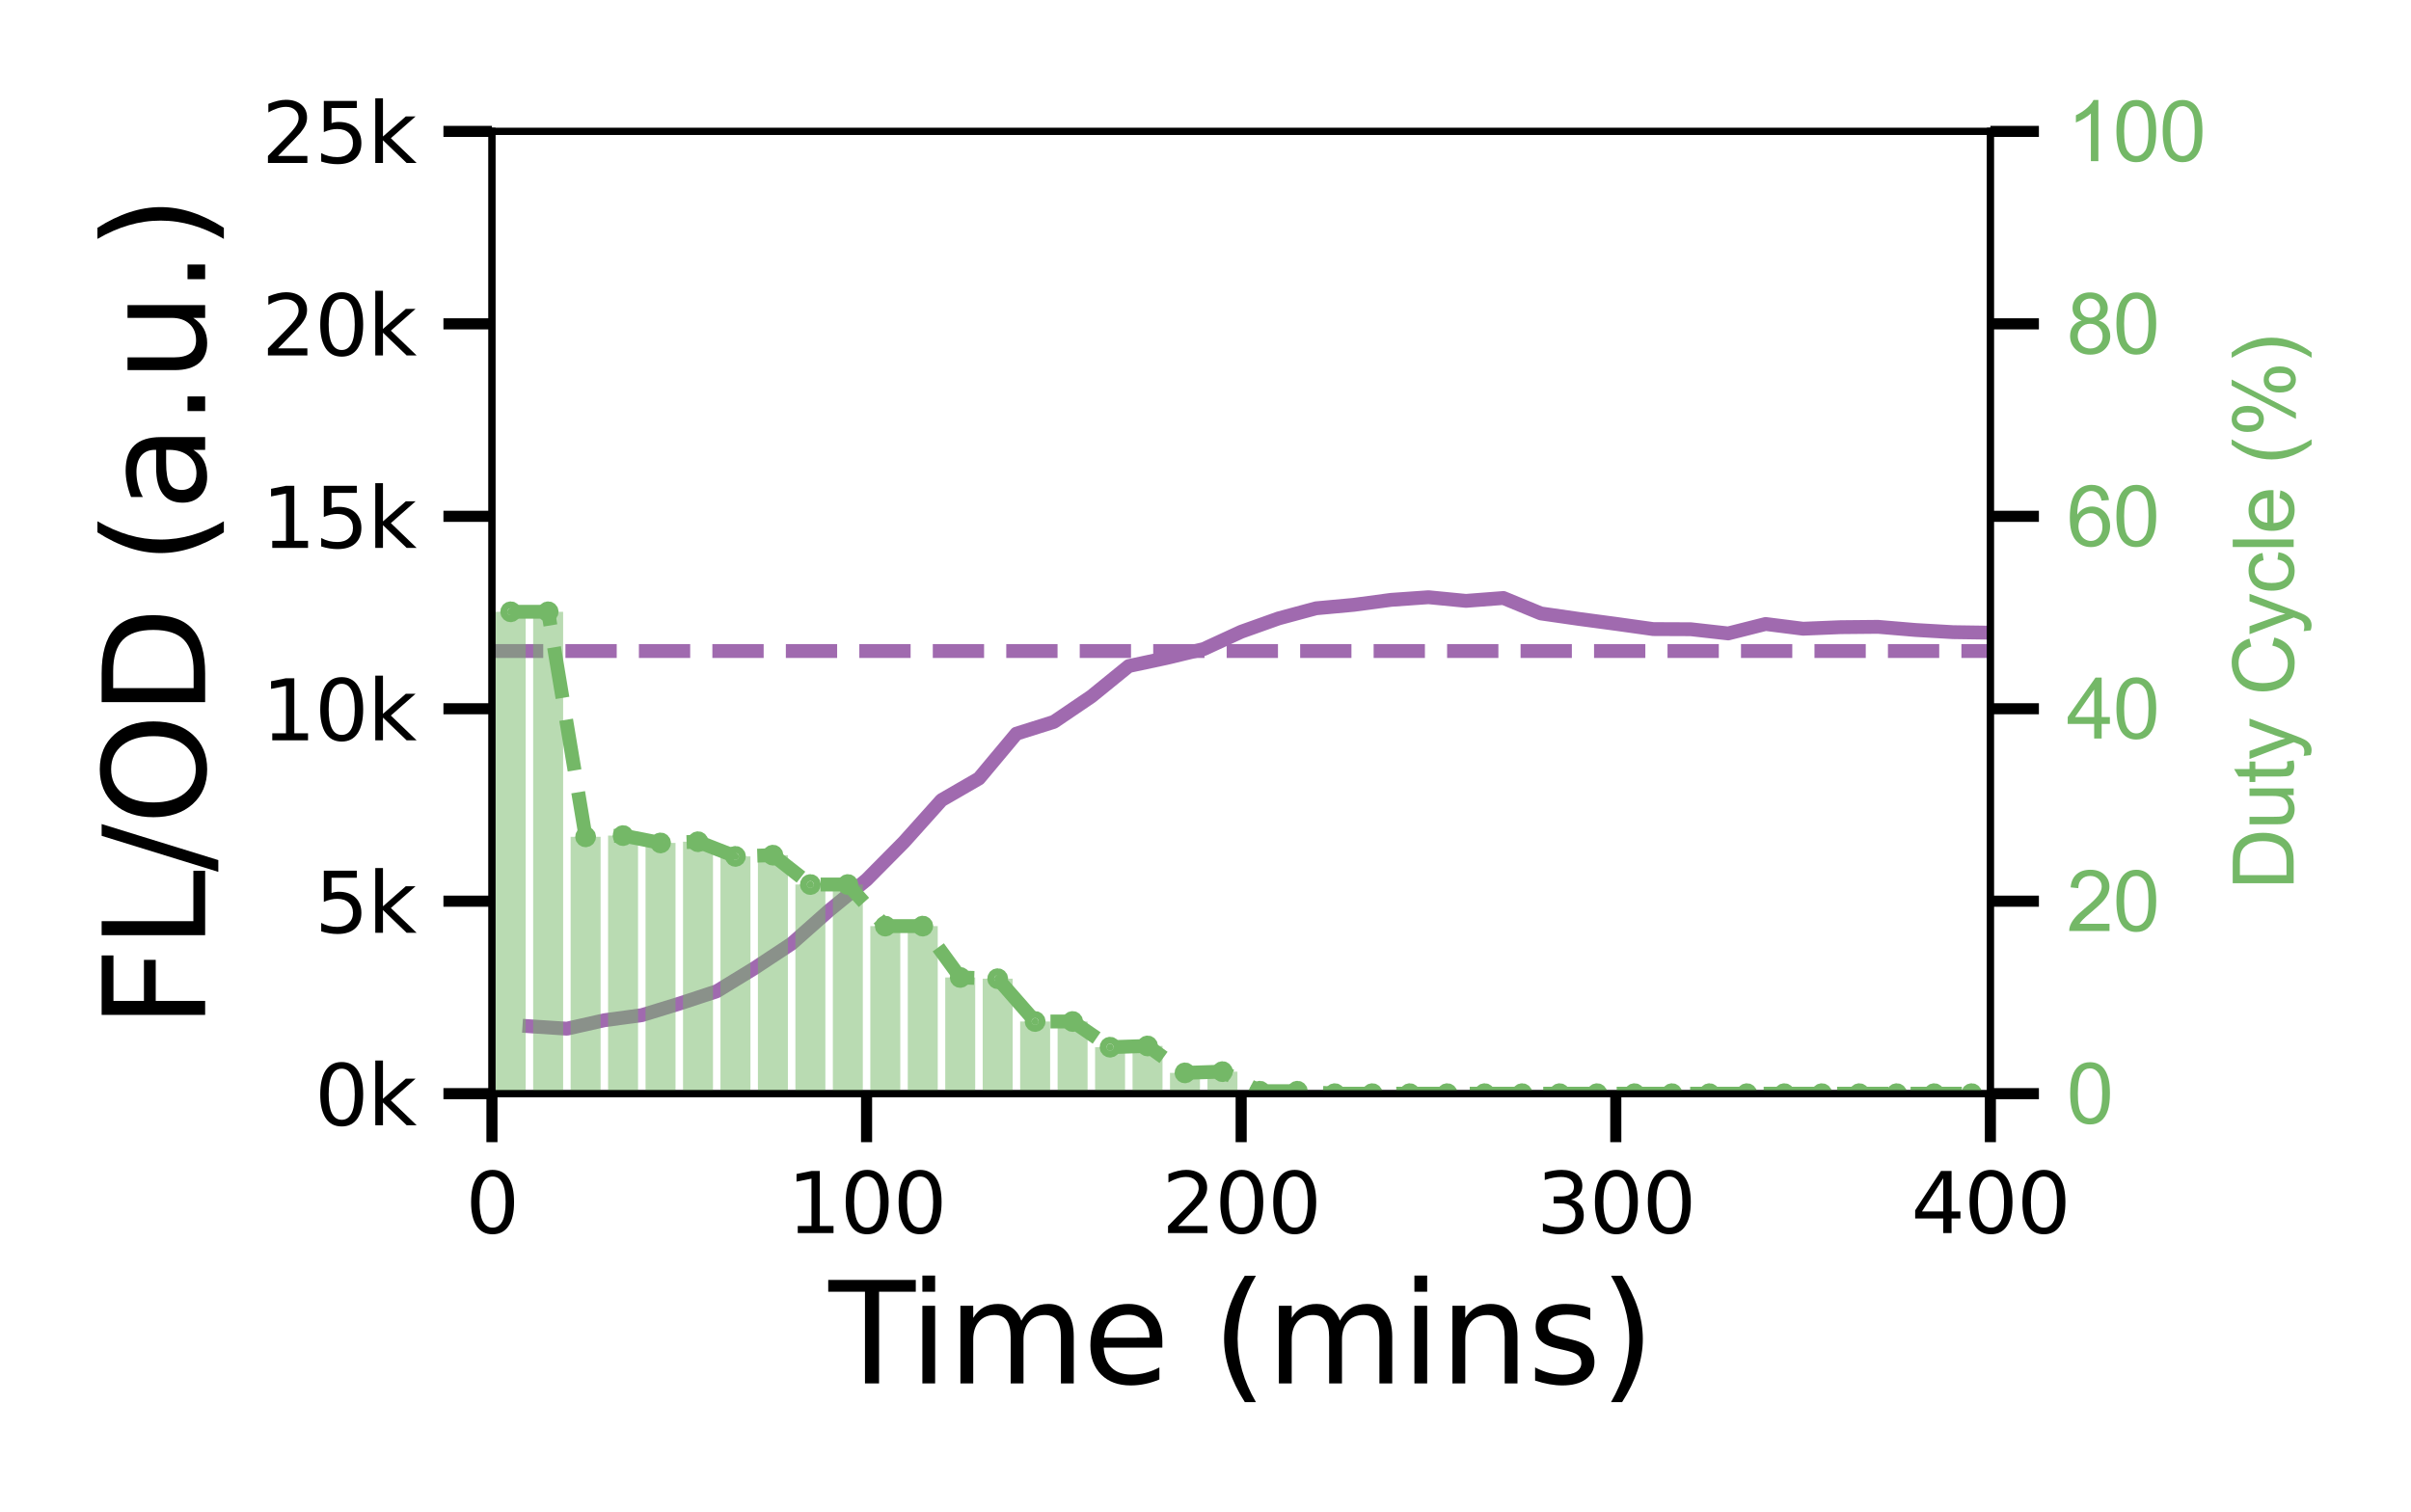 <?xml version="1.0" encoding="utf-8" standalone="no"?>
<!DOCTYPE svg PUBLIC "-//W3C//DTD SVG 1.1//EN"
  "http://www.w3.org/Graphics/SVG/1.1/DTD/svg11.dtd">
<svg xmlns:xlink="http://www.w3.org/1999/xlink" width="173.918pt" height="109.085pt" viewBox="0 0 173.918 109.085" xmlns="http://www.w3.org/2000/svg" version="1.1">
 <defs>
  <style type="text/css">*{stroke-linejoin: round; stroke-linecap: butt}</style>
 </defs>
 <g id="figure_1">
  <g id="patch_1">
   <path d="M 0 109.085 
L 173.918 109.085 
L 173.918 0 
L 0 0 
L 0 109.085 
z
" style="fill: none"/>
  </g>
  <g id="axes_1">
   <g id="patch_2">
    <path d="M 35.487 78.9 
L 143.577 78.9 
L 143.577 9.48 
L 35.487 9.48 
L 35.487 78.9 
z
" style="fill: none"/>
   </g>
   <g id="matplotlib.axis_1">
    <g id="xtick_1">
     <g id="line2d_1">
      <defs>
       <path id="m9a9ec756c6" d="M 0 0 
L 0 3.5 
" style="stroke: #000000; stroke-width: 0.8"/>
      </defs>
      <g>
       <use xlink:href="#m9a9ec756c6" x="35.487" y="78.9" style="stroke: #000000; stroke-width: 0.8"/>
      </g>
     </g>
     <g id="text_1">
      <!-- 0 -->
      <g transform="translate(33.579 88.959) scale(0.06 -0.06)">
       <defs>
        <path id="DejaVuSans-30" d="M 2034 4250 
Q 1547 4250 1301 3770 
Q 1056 3291 1056 2328 
Q 1056 1369 1301 889 
Q 1547 409 2034 409 
Q 2525 409 2770 889 
Q 3016 1369 3016 2328 
Q 3016 3291 2770 3770 
Q 2525 4250 2034 4250 
z
M 2034 4750 
Q 2819 4750 3233 4129 
Q 3647 3509 3647 2328 
Q 3647 1150 3233 529 
Q 2819 -91 2034 -91 
Q 1250 -91 836 529 
Q 422 1150 422 2328 
Q 422 3509 836 4129 
Q 1250 4750 2034 4750 
z
" transform="scale(0.016)"/>
       </defs>
       <use xlink:href="#DejaVuSans-30"/>
      </g>
     </g>
    </g>
    <g id="xtick_2">
     <g id="line2d_2">
      <g>
       <use xlink:href="#m9a9ec756c6" x="62.51" y="78.9" style="stroke: #000000; stroke-width: 0.8"/>
      </g>
     </g>
     <g id="text_2">
      <!-- 100 -->
      <g transform="translate(56.784 88.959) scale(0.06 -0.06)">
       <defs>
        <path id="DejaVuSans-31" d="M 794 531 
L 1825 531 
L 1825 4091 
L 703 3866 
L 703 4441 
L 1819 4666 
L 2450 4666 
L 2450 531 
L 3481 531 
L 3481 0 
L 794 0 
L 794 531 
z
" transform="scale(0.016)"/>
       </defs>
       <use xlink:href="#DejaVuSans-31"/>
       <use xlink:href="#DejaVuSans-30" transform="translate(63.623 0)"/>
       <use xlink:href="#DejaVuSans-30" transform="translate(127.246 0)"/>
      </g>
     </g>
    </g>
    <g id="xtick_3">
     <g id="line2d_3">
      <g>
       <use xlink:href="#m9a9ec756c6" x="89.532" y="78.9" style="stroke: #000000; stroke-width: 0.8"/>
      </g>
     </g>
     <g id="text_3">
      <!-- 200 -->
      <g transform="translate(83.806 88.959) scale(0.06 -0.06)">
       <defs>
        <path id="DejaVuSans-32" d="M 1228 531 
L 3431 531 
L 3431 0 
L 469 0 
L 469 531 
Q 828 903 1448 1529 
Q 2069 2156 2228 2338 
Q 2531 2678 2651 2914 
Q 2772 3150 2772 3378 
Q 2772 3750 2511 3984 
Q 2250 4219 1831 4219 
Q 1534 4219 1204 4116 
Q 875 4013 500 3803 
L 500 4441 
Q 881 4594 1212 4672 
Q 1544 4750 1819 4750 
Q 2544 4750 2975 4387 
Q 3406 4025 3406 3419 
Q 3406 3131 3298 2873 
Q 3191 2616 2906 2266 
Q 2828 2175 2409 1742 
Q 1991 1309 1228 531 
z
" transform="scale(0.016)"/>
       </defs>
       <use xlink:href="#DejaVuSans-32"/>
       <use xlink:href="#DejaVuSans-30" transform="translate(63.623 0)"/>
       <use xlink:href="#DejaVuSans-30" transform="translate(127.246 0)"/>
      </g>
     </g>
    </g>
    <g id="xtick_4">
     <g id="line2d_4">
      <g>
       <use xlink:href="#m9a9ec756c6" x="116.555" y="78.9" style="stroke: #000000; stroke-width: 0.8"/>
      </g>
     </g>
     <g id="text_4">
      <!-- 300 -->
      <g transform="translate(110.829 88.959) scale(0.06 -0.06)">
       <defs>
        <path id="DejaVuSans-33" d="M 2597 2516 
Q 3050 2419 3304 2112 
Q 3559 1806 3559 1356 
Q 3559 666 3084 287 
Q 2609 -91 1734 -91 
Q 1441 -91 1130 -33 
Q 819 25 488 141 
L 488 750 
Q 750 597 1062 519 
Q 1375 441 1716 441 
Q 2309 441 2620 675 
Q 2931 909 2931 1356 
Q 2931 1769 2642 2001 
Q 2353 2234 1838 2234 
L 1294 2234 
L 1294 2753 
L 1863 2753 
Q 2328 2753 2575 2939 
Q 2822 3125 2822 3475 
Q 2822 3834 2567 4026 
Q 2313 4219 1838 4219 
Q 1578 4219 1281 4162 
Q 984 4106 628 3988 
L 628 4550 
Q 988 4650 1302 4700 
Q 1616 4750 1894 4750 
Q 2613 4750 3031 4423 
Q 3450 4097 3450 3541 
Q 3450 3153 3228 2886 
Q 3006 2619 2597 2516 
z
" transform="scale(0.016)"/>
       </defs>
       <use xlink:href="#DejaVuSans-33"/>
       <use xlink:href="#DejaVuSans-30" transform="translate(63.623 0)"/>
       <use xlink:href="#DejaVuSans-30" transform="translate(127.246 0)"/>
      </g>
     </g>
    </g>
    <g id="xtick_5">
     <g id="line2d_5">
      <g>
       <use xlink:href="#m9a9ec756c6" x="143.577" y="78.9" style="stroke: #000000; stroke-width: 0.8"/>
      </g>
     </g>
     <g id="text_5">
      <!-- 400 -->
      <g transform="translate(137.851 88.959) scale(0.06 -0.06)">
       <defs>
        <path id="DejaVuSans-34" d="M 2419 4116 
L 825 1625 
L 2419 1625 
L 2419 4116 
z
M 2253 4666 
L 3047 4666 
L 3047 1625 
L 3713 1625 
L 3713 1100 
L 3047 1100 
L 3047 0 
L 2419 0 
L 2419 1100 
L 313 1100 
L 313 1709 
L 2253 4666 
z
" transform="scale(0.016)"/>
       </defs>
       <use xlink:href="#DejaVuSans-34"/>
       <use xlink:href="#DejaVuSans-30" transform="translate(63.623 0)"/>
       <use xlink:href="#DejaVuSans-30" transform="translate(127.246 0)"/>
      </g>
     </g>
    </g>
    <g id="text_6">
     <!-- Time (mins) -->
     <g transform="translate(59.775 99.805) scale(0.1 -0.1)">
      <defs>
       <path id="DejaVuSans-54" d="M -19 4666 
L 3928 4666 
L 3928 4134 
L 2272 4134 
L 2272 0 
L 1638 0 
L 1638 4134 
L -19 4134 
L -19 4666 
z
" transform="scale(0.016)"/>
       <path id="DejaVuSans-69" d="M 603 3500 
L 1178 3500 
L 1178 0 
L 603 0 
L 603 3500 
z
M 603 4863 
L 1178 4863 
L 1178 4134 
L 603 4134 
L 603 4863 
z
" transform="scale(0.016)"/>
       <path id="DejaVuSans-6d" d="M 3328 2828 
Q 3544 3216 3844 3400 
Q 4144 3584 4550 3584 
Q 5097 3584 5394 3201 
Q 5691 2819 5691 2113 
L 5691 0 
L 5113 0 
L 5113 2094 
Q 5113 2597 4934 2840 
Q 4756 3084 4391 3084 
Q 3944 3084 3684 2787 
Q 3425 2491 3425 1978 
L 3425 0 
L 2847 0 
L 2847 2094 
Q 2847 2600 2669 2842 
Q 2491 3084 2119 3084 
Q 1678 3084 1418 2786 
Q 1159 2488 1159 1978 
L 1159 0 
L 581 0 
L 581 3500 
L 1159 3500 
L 1159 2956 
Q 1356 3278 1631 3431 
Q 1906 3584 2284 3584 
Q 2666 3584 2933 3390 
Q 3200 3197 3328 2828 
z
" transform="scale(0.016)"/>
       <path id="DejaVuSans-65" d="M 3597 1894 
L 3597 1613 
L 953 1613 
Q 991 1019 1311 708 
Q 1631 397 2203 397 
Q 2534 397 2845 478 
Q 3156 559 3463 722 
L 3463 178 
Q 3153 47 2828 -22 
Q 2503 -91 2169 -91 
Q 1331 -91 842 396 
Q 353 884 353 1716 
Q 353 2575 817 3079 
Q 1281 3584 2069 3584 
Q 2775 3584 3186 3129 
Q 3597 2675 3597 1894 
z
M 3022 2063 
Q 3016 2534 2758 2815 
Q 2500 3097 2075 3097 
Q 1594 3097 1305 2825 
Q 1016 2553 972 2059 
L 3022 2063 
z
" transform="scale(0.016)"/>
       <path id="DejaVuSans-20" transform="scale(0.016)"/>
       <path id="DejaVuSans-28" d="M 1984 4856 
Q 1566 4138 1362 3434 
Q 1159 2731 1159 2009 
Q 1159 1288 1364 580 
Q 1569 -128 1984 -844 
L 1484 -844 
Q 1016 -109 783 600 
Q 550 1309 550 2009 
Q 550 2706 781 3412 
Q 1013 4119 1484 4856 
L 1984 4856 
z
" transform="scale(0.016)"/>
       <path id="DejaVuSans-6e" d="M 3513 2113 
L 3513 0 
L 2938 0 
L 2938 2094 
Q 2938 2591 2744 2837 
Q 2550 3084 2163 3084 
Q 1697 3084 1428 2787 
Q 1159 2491 1159 1978 
L 1159 0 
L 581 0 
L 581 3500 
L 1159 3500 
L 1159 2956 
Q 1366 3272 1645 3428 
Q 1925 3584 2291 3584 
Q 2894 3584 3203 3211 
Q 3513 2838 3513 2113 
z
" transform="scale(0.016)"/>
       <path id="DejaVuSans-73" d="M 2834 3397 
L 2834 2853 
Q 2591 2978 2328 3040 
Q 2066 3103 1784 3103 
Q 1356 3103 1142 2972 
Q 928 2841 928 2578 
Q 928 2378 1081 2264 
Q 1234 2150 1697 2047 
L 1894 2003 
Q 2506 1872 2764 1633 
Q 3022 1394 3022 966 
Q 3022 478 2636 193 
Q 2250 -91 1575 -91 
Q 1294 -91 989 -36 
Q 684 19 347 128 
L 347 722 
Q 666 556 975 473 
Q 1284 391 1588 391 
Q 1994 391 2212 530 
Q 2431 669 2431 922 
Q 2431 1156 2273 1281 
Q 2116 1406 1581 1522 
L 1381 1569 
Q 847 1681 609 1914 
Q 372 2147 372 2553 
Q 372 3047 722 3315 
Q 1072 3584 1716 3584 
Q 2034 3584 2315 3537 
Q 2597 3491 2834 3397 
z
" transform="scale(0.016)"/>
       <path id="DejaVuSans-29" d="M 513 4856 
L 1013 4856 
Q 1481 4119 1714 3412 
Q 1947 2706 1947 2009 
Q 1947 1309 1714 600 
Q 1481 -109 1013 -844 
L 513 -844 
Q 928 -128 1133 580 
Q 1338 1288 1338 2009 
Q 1338 2731 1133 3434 
Q 928 4138 513 4856 
z
" transform="scale(0.016)"/>
      </defs>
      <use xlink:href="#DejaVuSans-54"/>
      <use xlink:href="#DejaVuSans-69" transform="translate(57.959 0)"/>
      <use xlink:href="#DejaVuSans-6d" transform="translate(85.742 0)"/>
      <use xlink:href="#DejaVuSans-65" transform="translate(183.154 0)"/>
      <use xlink:href="#DejaVuSans-20" transform="translate(244.678 0)"/>
      <use xlink:href="#DejaVuSans-28" transform="translate(276.465 0)"/>
      <use xlink:href="#DejaVuSans-6d" transform="translate(315.479 0)"/>
      <use xlink:href="#DejaVuSans-69" transform="translate(412.891 0)"/>
      <use xlink:href="#DejaVuSans-6e" transform="translate(440.674 0)"/>
      <use xlink:href="#DejaVuSans-73" transform="translate(504.053 0)"/>
      <use xlink:href="#DejaVuSans-29" transform="translate(556.152 0)"/>
     </g>
    </g>
   </g>
   <g id="matplotlib.axis_2">
    <g id="ytick_1">
     <g id="line2d_6">
      <defs>
       <path id="me68b92ee11" d="M 0 0 
L -3.5 0 
" style="stroke: #000000; stroke-width: 0.8"/>
      </defs>
      <g>
       <use xlink:href="#me68b92ee11" x="35.487" y="78.9" style="stroke: #000000; stroke-width: 0.8"/>
      </g>
     </g>
     <g id="text_7">
      <!-- 0k -->
      <g transform="translate(22.696 81.179) scale(0.06 -0.06)">
       <defs>
        <path id="DejaVuSans-6b" d="M 581 4863 
L 1159 4863 
L 1159 1991 
L 2875 3500 
L 3609 3500 
L 1753 1863 
L 3688 0 
L 2938 0 
L 1159 1709 
L 1159 0 
L 581 0 
L 581 4863 
z
" transform="scale(0.016)"/>
       </defs>
       <use xlink:href="#DejaVuSans-30"/>
       <use xlink:href="#DejaVuSans-6b" transform="translate(63.623 0)"/>
      </g>
     </g>
    </g>
    <g id="ytick_2">
     <g id="line2d_7">
      <g>
       <use xlink:href="#me68b92ee11" x="35.487" y="65.016" style="stroke: #000000; stroke-width: 0.8"/>
      </g>
     </g>
     <g id="text_8">
      <!-- 5k -->
      <g transform="translate(22.696 67.295) scale(0.06 -0.06)">
       <defs>
        <path id="DejaVuSans-35" d="M 691 4666 
L 3169 4666 
L 3169 4134 
L 1269 4134 
L 1269 2991 
Q 1406 3038 1543 3061 
Q 1681 3084 1819 3084 
Q 2600 3084 3056 2656 
Q 3513 2228 3513 1497 
Q 3513 744 3044 326 
Q 2575 -91 1722 -91 
Q 1428 -91 1123 -41 
Q 819 9 494 109 
L 494 744 
Q 775 591 1075 516 
Q 1375 441 1709 441 
Q 2250 441 2565 725 
Q 2881 1009 2881 1497 
Q 2881 1984 2565 2268 
Q 2250 2553 1709 2553 
Q 1456 2553 1204 2497 
Q 953 2441 691 2322 
L 691 4666 
z
" transform="scale(0.016)"/>
       </defs>
       <use xlink:href="#DejaVuSans-35"/>
       <use xlink:href="#DejaVuSans-6b" transform="translate(63.623 0)"/>
      </g>
     </g>
    </g>
    <g id="ytick_3">
     <g id="line2d_8">
      <g>
       <use xlink:href="#me68b92ee11" x="35.487" y="51.132" style="stroke: #000000; stroke-width: 0.8"/>
      </g>
     </g>
     <g id="text_9">
      <!-- 10k -->
      <g transform="translate(18.878 53.411) scale(0.06 -0.06)">
       <use xlink:href="#DejaVuSans-31"/>
       <use xlink:href="#DejaVuSans-30" transform="translate(63.623 0)"/>
       <use xlink:href="#DejaVuSans-6b" transform="translate(127.246 0)"/>
      </g>
     </g>
    </g>
    <g id="ytick_4">
     <g id="line2d_9">
      <g>
       <use xlink:href="#me68b92ee11" x="35.487" y="37.248" style="stroke: #000000; stroke-width: 0.8"/>
      </g>
     </g>
     <g id="text_10">
      <!-- 15k -->
      <g transform="translate(18.878 39.527) scale(0.06 -0.06)">
       <use xlink:href="#DejaVuSans-31"/>
       <use xlink:href="#DejaVuSans-35" transform="translate(63.623 0)"/>
       <use xlink:href="#DejaVuSans-6b" transform="translate(127.246 0)"/>
      </g>
     </g>
    </g>
    <g id="ytick_5">
     <g id="line2d_10">
      <g>
       <use xlink:href="#me68b92ee11" x="35.487" y="23.364" style="stroke: #000000; stroke-width: 0.8"/>
      </g>
     </g>
     <g id="text_11">
      <!-- 20k -->
      <g transform="translate(18.878 25.643) scale(0.06 -0.06)">
       <use xlink:href="#DejaVuSans-32"/>
       <use xlink:href="#DejaVuSans-30" transform="translate(63.623 0)"/>
       <use xlink:href="#DejaVuSans-6b" transform="translate(127.246 0)"/>
      </g>
     </g>
    </g>
    <g id="ytick_6">
     <g id="line2d_11">
      <g>
       <use xlink:href="#me68b92ee11" x="35.487" y="9.48" style="stroke: #000000; stroke-width: 0.8"/>
      </g>
     </g>
     <g id="text_12">
      <!-- 25k -->
      <g transform="translate(18.878 11.759) scale(0.06 -0.06)">
       <use xlink:href="#DejaVuSans-32"/>
       <use xlink:href="#DejaVuSans-35" transform="translate(63.623 0)"/>
       <use xlink:href="#DejaVuSans-6b" transform="translate(127.246 0)"/>
      </g>
     </g>
    </g>
    <g id="text_13">
     <!-- FL/OD (a.u.) -->
     <g transform="translate(14.798 74.223) rotate(-90) scale(0.1 -0.1)">
      <defs>
       <path id="DejaVuSans-46" d="M 628 4666 
L 3309 4666 
L 3309 4134 
L 1259 4134 
L 1259 2759 
L 3109 2759 
L 3109 2228 
L 1259 2228 
L 1259 0 
L 628 0 
L 628 4666 
z
" transform="scale(0.016)"/>
       <path id="DejaVuSans-4c" d="M 628 4666 
L 1259 4666 
L 1259 531 
L 3531 531 
L 3531 0 
L 628 0 
L 628 4666 
z
" transform="scale(0.016)"/>
       <path id="DejaVuSans-2f" d="M 1625 4666 
L 2156 4666 
L 531 -594 
L 0 -594 
L 1625 4666 
z
" transform="scale(0.016)"/>
       <path id="DejaVuSans-4f" d="M 2522 4238 
Q 1834 4238 1429 3725 
Q 1025 3213 1025 2328 
Q 1025 1447 1429 934 
Q 1834 422 2522 422 
Q 3209 422 3611 934 
Q 4013 1447 4013 2328 
Q 4013 3213 3611 3725 
Q 3209 4238 2522 4238 
z
M 2522 4750 
Q 3503 4750 4090 4092 
Q 4678 3434 4678 2328 
Q 4678 1225 4090 567 
Q 3503 -91 2522 -91 
Q 1538 -91 948 565 
Q 359 1222 359 2328 
Q 359 3434 948 4092 
Q 1538 4750 2522 4750 
z
" transform="scale(0.016)"/>
       <path id="DejaVuSans-44" d="M 1259 4147 
L 1259 519 
L 2022 519 
Q 2988 519 3436 956 
Q 3884 1394 3884 2338 
Q 3884 3275 3436 3711 
Q 2988 4147 2022 4147 
L 1259 4147 
z
M 628 4666 
L 1925 4666 
Q 3281 4666 3915 4102 
Q 4550 3538 4550 2338 
Q 4550 1131 3912 565 
Q 3275 0 1925 0 
L 628 0 
L 628 4666 
z
" transform="scale(0.016)"/>
       <path id="DejaVuSans-61" d="M 2194 1759 
Q 1497 1759 1228 1600 
Q 959 1441 959 1056 
Q 959 750 1161 570 
Q 1363 391 1709 391 
Q 2188 391 2477 730 
Q 2766 1069 2766 1631 
L 2766 1759 
L 2194 1759 
z
M 3341 1997 
L 3341 0 
L 2766 0 
L 2766 531 
Q 2569 213 2275 61 
Q 1981 -91 1556 -91 
Q 1019 -91 701 211 
Q 384 513 384 1019 
Q 384 1609 779 1909 
Q 1175 2209 1959 2209 
L 2766 2209 
L 2766 2266 
Q 2766 2663 2505 2880 
Q 2244 3097 1772 3097 
Q 1472 3097 1187 3025 
Q 903 2953 641 2809 
L 641 3341 
Q 956 3463 1253 3523 
Q 1550 3584 1831 3584 
Q 2591 3584 2966 3190 
Q 3341 2797 3341 1997 
z
" transform="scale(0.016)"/>
       <path id="DejaVuSans-2e" d="M 684 794 
L 1344 794 
L 1344 0 
L 684 0 
L 684 794 
z
" transform="scale(0.016)"/>
       <path id="DejaVuSans-75" d="M 544 1381 
L 544 3500 
L 1119 3500 
L 1119 1403 
Q 1119 906 1312 657 
Q 1506 409 1894 409 
Q 2359 409 2629 706 
Q 2900 1003 2900 1516 
L 2900 3500 
L 3475 3500 
L 3475 0 
L 2900 0 
L 2900 538 
Q 2691 219 2414 64 
Q 2138 -91 1772 -91 
Q 1169 -91 856 284 
Q 544 659 544 1381 
z
M 1991 3584 
L 1991 3584 
z
" transform="scale(0.016)"/>
      </defs>
      <use xlink:href="#DejaVuSans-46"/>
      <use xlink:href="#DejaVuSans-4c" transform="translate(57.52 0)"/>
      <use xlink:href="#DejaVuSans-2f" transform="translate(113.232 0)"/>
      <use xlink:href="#DejaVuSans-4f" transform="translate(146.924 0)"/>
      <use xlink:href="#DejaVuSans-44" transform="translate(225.635 0)"/>
      <use xlink:href="#DejaVuSans-20" transform="translate(302.637 0)"/>
      <use xlink:href="#DejaVuSans-28" transform="translate(334.424 0)"/>
      <use xlink:href="#DejaVuSans-61" transform="translate(373.438 0)"/>
      <use xlink:href="#DejaVuSans-2e" transform="translate(434.717 0)"/>
      <use xlink:href="#DejaVuSans-75" transform="translate(466.504 0)"/>
      <use xlink:href="#DejaVuSans-2e" transform="translate(529.883 0)"/>
      <use xlink:href="#DejaVuSans-29" transform="translate(561.67 0)"/>
     </g>
    </g>
   </g>
   <g id="line2d_12">
    <path d="M 38.19 74.036 
L 40.892 74.213 
L 43.594 73.604 
L 46.297 73.238 
L 48.999 72.407 
L 51.701 71.515 
L 54.403 69.862 
L 57.105 68.078 
L 59.808 65.684 
L 62.51 63.471 
L 65.212 60.741 
L 67.915 57.725 
L 70.617 56.163 
L 73.319 52.93 
L 76.021 52.079 
L 78.724 50.246 
L 81.426 48.05 
L 84.128 47.472 
L 86.83 46.824 
L 89.532 45.578 
L 92.235 44.613 
L 94.937 43.884 
L 97.639 43.637 
L 100.341 43.276 
L 103.044 43.086 
L 105.746 43.349 
L 108.448 43.142 
L 111.15 44.256 
L 113.853 44.645 
L 116.555 45.006 
L 119.257 45.384 
L 121.96 45.395 
L 124.662 45.698 
L 127.364 45.017 
L 130.066 45.359 
L 132.768 45.247 
L 135.471 45.222 
L 138.173 45.449 
L 140.875 45.606 
L 143.577 45.645 
L 146.28 45.485 
L 148.982 45.47 
L 151.684 45.326 
L 154.387 44.999 
L 157.089 44.612 
L 159.791 44.891 
L 162.493 44.937 
L 165.196 45.13 
L 167.898 45.582 
L 170.6 45.973 
L 173.302 46.169 
L 174.918 46.365 
" clip-path="url(#p927773bfb4)" style="fill: none; stroke: #a06aaf; stroke-linecap: square"/>
   </g>
   <g id="line2d_13">
    <path d="M 35.487 46.966 
L 143.577 46.966 
" clip-path="url(#p927773bfb4)" style="fill: none; stroke-dasharray: 3.7,1.6; stroke-dashoffset: 0; stroke: #a06aaf"/>
   </g>
   <g id="patch_3">
    <path d="M 35.487 78.9 
L 35.487 9.48 
" style="fill: none; stroke: #000000; stroke-width: 0.5; stroke-linejoin: miter; stroke-linecap: square"/>
   </g>
   <g id="patch_4">
    <path d="M 143.577 78.9 
L 143.577 9.48 
" style="fill: none; stroke: #000000; stroke-width: 0.5; stroke-linejoin: miter; stroke-linecap: square"/>
   </g>
   <g id="patch_5">
    <path d="M 35.487 78.9 
L 143.577 78.9 
" style="fill: none; stroke: #000000; stroke-width: 0.5; stroke-linejoin: miter; stroke-linecap: square"/>
   </g>
   <g id="patch_6">
    <path d="M 35.487 9.48 
L 143.577 9.48 
" style="fill: none; stroke: #000000; stroke-width: 0.5; stroke-linejoin: miter; stroke-linecap: square"/>
   </g>
  </g>
  <g id="axes_2">
   <g id="FillBetweenPolyCollection_1">
    <defs>
     <path id="m2fee83673f" d="M 35.758 -64.949 
L 35.758 -30.185 
L 37.92 -30.185 
L 37.92 -64.949 
L 37.92 -64.949 
L 35.758 -64.949 
z
"/>
    </defs>
    <g clip-path="url(#p927773bfb4)">
     <use xlink:href="#m2fee83673f" x="0" y="109.085" style="fill: #74b867; fill-opacity: 0.5"/>
    </g>
   </g>
   <g id="FillBetweenPolyCollection_2">
    <defs>
     <path id="m5c4480e6f8" d="M 38.46 -64.949 
L 38.46 -30.185 
L 40.622 -30.185 
L 40.622 -64.949 
L 40.622 -64.949 
L 38.46 -64.949 
z
"/>
    </defs>
    <g clip-path="url(#p927773bfb4)">
     <use xlink:href="#m5c4480e6f8" x="0" y="109.085" style="fill: #74b867; fill-opacity: 0.5"/>
    </g>
   </g>
   <g id="FillBetweenPolyCollection_3">
    <defs>
     <path id="m6bca437473" d="M 41.162 -48.714 
L 41.162 -30.185 
L 43.324 -30.185 
L 43.324 -48.714 
L 43.324 -48.714 
L 41.162 -48.714 
z
"/>
    </defs>
    <g clip-path="url(#p927773bfb4)">
     <use xlink:href="#m6bca437473" x="0" y="109.085" style="fill: #74b867; fill-opacity: 0.5"/>
    </g>
   </g>
   <g id="FillBetweenPolyCollection_4">
    <defs>
     <path id="mc683e1f5d9" d="M 43.864 -48.802 
L 43.864 -30.185 
L 46.026 -30.185 
L 46.026 -48.802 
L 46.026 -48.802 
L 43.864 -48.802 
z
"/>
    </defs>
    <g clip-path="url(#p927773bfb4)">
     <use xlink:href="#mc683e1f5d9" x="0" y="109.085" style="fill: #74b867; fill-opacity: 0.5"/>
    </g>
   </g>
   <g id="FillBetweenPolyCollection_5">
    <defs>
     <path id="m27b4a17574" d="M 46.567 -48.273 
L 46.567 -30.185 
L 48.729 -30.185 
L 48.729 -48.273 
L 48.729 -48.273 
L 46.567 -48.273 
z
"/>
    </defs>
    <g clip-path="url(#p927773bfb4)">
     <use xlink:href="#m27b4a17574" x="0" y="109.085" style="fill: #74b867; fill-opacity: 0.5"/>
    </g>
   </g>
   <g id="FillBetweenPolyCollection_6">
    <defs>
     <path id="mf7ec6c7dea" d="M 49.269 -48.361 
L 49.269 -30.185 
L 51.431 -30.185 
L 51.431 -48.361 
L 51.431 -48.361 
L 49.269 -48.361 
z
"/>
    </defs>
    <g clip-path="url(#p927773bfb4)">
     <use xlink:href="#mf7ec6c7dea" x="0" y="109.085" style="fill: #74b867; fill-opacity: 0.5"/>
    </g>
   </g>
   <g id="FillBetweenPolyCollection_7">
    <defs>
     <path id="m55d187c8b5" d="M 51.971 -47.302 
L 51.971 -30.185 
L 54.133 -30.185 
L 54.133 -47.302 
L 54.133 -47.302 
L 51.971 -47.302 
z
"/>
    </defs>
    <g clip-path="url(#p927773bfb4)">
     <use xlink:href="#m55d187c8b5" x="0" y="109.085" style="fill: #74b867; fill-opacity: 0.5"/>
    </g>
   </g>
   <g id="FillBetweenPolyCollection_8">
    <defs>
     <path id="m945d1c5cbd" d="M 54.673 -47.39 
L 54.673 -30.185 
L 56.835 -30.185 
L 56.835 -47.39 
L 56.835 -47.39 
L 54.673 -47.39 
z
"/>
    </defs>
    <g clip-path="url(#p927773bfb4)">
     <use xlink:href="#m945d1c5cbd" x="0" y="109.085" style="fill: #74b867; fill-opacity: 0.5"/>
    </g>
   </g>
   <g id="FillBetweenPolyCollection_9">
    <defs>
     <path id="m5802b81ea3" d="M 57.376 -45.273 
L 57.376 -30.185 
L 59.538 -30.185 
L 59.538 -45.273 
L 59.538 -45.273 
L 57.376 -45.273 
z
"/>
    </defs>
    <g clip-path="url(#p927773bfb4)">
     <use xlink:href="#m5802b81ea3" x="0" y="109.085" style="fill: #74b867; fill-opacity: 0.5"/>
    </g>
   </g>
   <g id="FillBetweenPolyCollection_10">
    <defs>
     <path id="me58d0a8530" d="M 60.078 -45.273 
L 60.078 -30.185 
L 62.24 -30.185 
L 62.24 -45.273 
L 62.24 -45.273 
L 60.078 -45.273 
z
"/>
    </defs>
    <g clip-path="url(#p927773bfb4)">
     <use xlink:href="#me58d0a8530" x="0" y="109.085" style="fill: #74b867; fill-opacity: 0.5"/>
    </g>
   </g>
   <g id="FillBetweenPolyCollection_11">
    <defs>
     <path id="maba2d1b796" d="M 62.78 -42.273 
L 62.78 -30.185 
L 64.942 -30.185 
L 64.942 -42.273 
L 64.942 -42.273 
L 62.78 -42.273 
z
"/>
    </defs>
    <g clip-path="url(#p927773bfb4)">
     <use xlink:href="#maba2d1b796" x="0" y="109.085" style="fill: #74b867; fill-opacity: 0.5"/>
    </g>
   </g>
   <g id="FillBetweenPolyCollection_12">
    <defs>
     <path id="m1633eb9164" d="M 65.482 -42.273 
L 65.482 -30.185 
L 67.644 -30.185 
L 67.644 -42.273 
L 67.644 -42.273 
L 65.482 -42.273 
z
"/>
    </defs>
    <g clip-path="url(#p927773bfb4)">
     <use xlink:href="#m1633eb9164" x="0" y="109.085" style="fill: #74b867; fill-opacity: 0.5"/>
    </g>
   </g>
   <g id="FillBetweenPolyCollection_13">
    <defs>
     <path id="m626272f668" d="M 68.185 -38.567 
L 68.185 -30.185 
L 70.347 -30.185 
L 70.347 -38.567 
L 70.347 -38.567 
L 68.185 -38.567 
z
"/>
    </defs>
    <g clip-path="url(#p927773bfb4)">
     <use xlink:href="#m626272f668" x="0" y="109.085" style="fill: #74b867; fill-opacity: 0.5"/>
    </g>
   </g>
   <g id="FillBetweenPolyCollection_14">
    <defs>
     <path id="m140f40faf9" d="M 70.887 -38.479 
L 70.887 -30.185 
L 73.049 -30.185 
L 73.049 -38.479 
L 73.049 -38.479 
L 70.887 -38.479 
z
"/>
    </defs>
    <g clip-path="url(#p927773bfb4)">
     <use xlink:href="#m140f40faf9" x="0" y="109.085" style="fill: #74b867; fill-opacity: 0.5"/>
    </g>
   </g>
   <g id="FillBetweenPolyCollection_15">
    <defs>
     <path id="m09454d3208" d="M 73.589 -35.391 
L 73.589 -30.185 
L 75.751 -30.185 
L 75.751 -35.391 
L 75.751 -35.391 
L 73.589 -35.391 
z
"/>
    </defs>
    <g clip-path="url(#p927773bfb4)">
     <use xlink:href="#m09454d3208" x="0" y="109.085" style="fill: #74b867; fill-opacity: 0.5"/>
    </g>
   </g>
   <g id="FillBetweenPolyCollection_16">
    <defs>
     <path id="m5cda3b38e7" d="M 76.291 -35.391 
L 76.291 -30.185 
L 78.453 -30.185 
L 78.453 -35.391 
L 78.453 -35.391 
L 76.291 -35.391 
z
"/>
    </defs>
    <g clip-path="url(#p927773bfb4)">
     <use xlink:href="#m5cda3b38e7" x="0" y="109.085" style="fill: #74b867; fill-opacity: 0.5"/>
    </g>
   </g>
   <g id="FillBetweenPolyCollection_17">
    <defs>
     <path id="m07894b5341" d="M 78.994 -33.538 
L 78.994 -30.185 
L 81.156 -30.185 
L 81.156 -33.538 
L 81.156 -33.538 
L 78.994 -33.538 
z
"/>
    </defs>
    <g clip-path="url(#p927773bfb4)">
     <use xlink:href="#m07894b5341" x="0" y="109.085" style="fill: #74b867; fill-opacity: 0.5"/>
    </g>
   </g>
   <g id="FillBetweenPolyCollection_18">
    <defs>
     <path id="m81db9cda74" d="M 81.696 -33.626 
L 81.696 -30.185 
L 83.858 -30.185 
L 83.858 -33.626 
L 83.858 -33.626 
L 81.696 -33.626 
z
"/>
    </defs>
    <g clip-path="url(#p927773bfb4)">
     <use xlink:href="#m81db9cda74" x="0" y="109.085" style="fill: #74b867; fill-opacity: 0.5"/>
    </g>
   </g>
   <g id="FillBetweenPolyCollection_19">
    <defs>
     <path id="mb834d87171" d="M 84.398 -31.685 
L 84.398 -30.185 
L 86.56 -30.185 
L 86.56 -31.685 
L 86.56 -31.685 
L 84.398 -31.685 
z
"/>
    </defs>
    <g clip-path="url(#p927773bfb4)">
     <use xlink:href="#mb834d87171" x="0" y="109.085" style="fill: #74b867; fill-opacity: 0.5"/>
    </g>
   </g>
   <g id="FillBetweenPolyCollection_20">
    <defs>
     <path id="mf98b905d46" d="M 87.1 -31.773 
L 87.1 -30.185 
L 89.262 -30.185 
L 89.262 -31.773 
L 89.262 -31.773 
L 87.1 -31.773 
z
"/>
    </defs>
    <g clip-path="url(#p927773bfb4)">
     <use xlink:href="#mf98b905d46" x="0" y="109.085" style="fill: #74b867; fill-opacity: 0.5"/>
    </g>
   </g>
   <g id="FillBetweenPolyCollection_21">
    <defs>
     <path id="m89f6c198ec" d="M 89.803 -30.361 
L 89.803 -30.185 
L 91.965 -30.185 
L 91.965 -30.361 
L 91.965 -30.361 
L 89.803 -30.361 
z
"/>
    </defs>
    <g clip-path="url(#p927773bfb4)">
     <use xlink:href="#m89f6c198ec" x="0" y="109.085" style="fill: #74b867; fill-opacity: 0.5"/>
    </g>
   </g>
   <g id="FillBetweenPolyCollection_22">
    <defs>
     <path id="m1bf77d0849" d="M 92.505 -30.361 
L 92.505 -30.185 
L 94.667 -30.185 
L 94.667 -30.361 
L 94.667 -30.361 
L 92.505 -30.361 
z
"/>
    </defs>
    <g clip-path="url(#p927773bfb4)">
     <use xlink:href="#m1bf77d0849" x="0" y="109.085" style="fill: #74b867; fill-opacity: 0.5"/>
    </g>
   </g>
   <g id="FillBetweenPolyCollection_23">
    <defs>
     <path id="m0b1feb60aa" d="M 95.207 -30.185 
L 95.207 -30.185 
L 97.369 -30.185 
L 97.369 -30.185 
L 97.369 -30.185 
L 95.207 -30.185 
z
"/>
    </defs>
    <g clip-path="url(#p927773bfb4)">
     <use xlink:href="#m0b1feb60aa" x="0" y="109.085" style="fill: #74b867; fill-opacity: 0.5"/>
    </g>
   </g>
   <g id="FillBetweenPolyCollection_24">
    <defs>
     <path id="me89bfddbf8" d="M 97.909 -30.185 
L 97.909 -30.185 
L 100.071 -30.185 
L 100.071 -30.185 
L 100.071 -30.185 
L 97.909 -30.185 
z
"/>
    </defs>
    <g clip-path="url(#p927773bfb4)">
     <use xlink:href="#me89bfddbf8" x="0" y="109.085" style="fill: #74b867; fill-opacity: 0.5"/>
    </g>
   </g>
   <g id="FillBetweenPolyCollection_25">
    <defs>
     <path id="m1ed294e854" d="M 100.612 -30.185 
L 100.612 -30.185 
L 102.774 -30.185 
L 102.774 -30.185 
L 102.774 -30.185 
L 100.612 -30.185 
z
"/>
    </defs>
    <g clip-path="url(#p927773bfb4)">
     <use xlink:href="#m1ed294e854" x="0" y="109.085" style="fill: #74b867; fill-opacity: 0.5"/>
    </g>
   </g>
   <g id="FillBetweenPolyCollection_26">
    <defs>
     <path id="mbeca34b95f" d="M 103.314 -30.185 
L 103.314 -30.185 
L 105.476 -30.185 
L 105.476 -30.185 
L 105.476 -30.185 
L 103.314 -30.185 
z
"/>
    </defs>
    <g clip-path="url(#p927773bfb4)">
     <use xlink:href="#mbeca34b95f" x="0" y="109.085" style="fill: #74b867; fill-opacity: 0.5"/>
    </g>
   </g>
   <g id="FillBetweenPolyCollection_27">
    <defs>
     <path id="md0a409a9b3" d="M 106.016 -30.185 
L 106.016 -30.185 
L 108.178 -30.185 
L 108.178 -30.185 
L 108.178 -30.185 
L 106.016 -30.185 
z
"/>
    </defs>
    <g clip-path="url(#p927773bfb4)">
     <use xlink:href="#md0a409a9b3" x="0" y="109.085" style="fill: #74b867; fill-opacity: 0.5"/>
    </g>
   </g>
   <g id="FillBetweenPolyCollection_28">
    <defs>
     <path id="md36400bcf0" d="M 108.718 -30.185 
L 108.718 -30.185 
L 110.88 -30.185 
L 110.88 -30.185 
L 110.88 -30.185 
L 108.718 -30.185 
z
"/>
    </defs>
    <g clip-path="url(#p927773bfb4)">
     <use xlink:href="#md36400bcf0" x="0" y="109.085" style="fill: #74b867; fill-opacity: 0.5"/>
    </g>
   </g>
   <g id="FillBetweenPolyCollection_29">
    <defs>
     <path id="mf45c8b2c58" d="M 111.421 -30.185 
L 111.421 -30.185 
L 113.583 -30.185 
L 113.583 -30.185 
L 113.583 -30.185 
L 111.421 -30.185 
z
"/>
    </defs>
    <g clip-path="url(#p927773bfb4)">
     <use xlink:href="#mf45c8b2c58" x="0" y="109.085" style="fill: #74b867; fill-opacity: 0.5"/>
    </g>
   </g>
   <g id="FillBetweenPolyCollection_30">
    <defs>
     <path id="m21c4ab8ca0" d="M 114.123 -30.185 
L 114.123 -30.185 
L 116.285 -30.185 
L 116.285 -30.185 
L 116.285 -30.185 
L 114.123 -30.185 
z
"/>
    </defs>
    <g clip-path="url(#p927773bfb4)">
     <use xlink:href="#m21c4ab8ca0" x="0" y="109.085" style="fill: #74b867; fill-opacity: 0.5"/>
    </g>
   </g>
   <g id="FillBetweenPolyCollection_31">
    <defs>
     <path id="mcba0030410" d="M 116.825 -30.185 
L 116.825 -30.185 
L 118.987 -30.185 
L 118.987 -30.185 
L 118.987 -30.185 
L 116.825 -30.185 
z
"/>
    </defs>
    <g clip-path="url(#p927773bfb4)">
     <use xlink:href="#mcba0030410" x="0" y="109.085" style="fill: #74b867; fill-opacity: 0.5"/>
    </g>
   </g>
   <g id="FillBetweenPolyCollection_32">
    <defs>
     <path id="mc6b14800d0" d="M 119.527 -30.185 
L 119.527 -30.185 
L 121.689 -30.185 
L 121.689 -30.185 
L 121.689 -30.185 
L 119.527 -30.185 
z
"/>
    </defs>
    <g clip-path="url(#p927773bfb4)">
     <use xlink:href="#mc6b14800d0" x="0" y="109.085" style="fill: #74b867; fill-opacity: 0.5"/>
    </g>
   </g>
   <g id="FillBetweenPolyCollection_33">
    <defs>
     <path id="m9a0ecee210" d="M 122.23 -30.185 
L 122.23 -30.185 
L 124.392 -30.185 
L 124.392 -30.185 
L 124.392 -30.185 
L 122.23 -30.185 
z
"/>
    </defs>
    <g clip-path="url(#p927773bfb4)">
     <use xlink:href="#m9a0ecee210" x="0" y="109.085" style="fill: #74b867; fill-opacity: 0.5"/>
    </g>
   </g>
   <g id="FillBetweenPolyCollection_34">
    <defs>
     <path id="m241f261d03" d="M 124.932 -30.185 
L 124.932 -30.185 
L 127.094 -30.185 
L 127.094 -30.185 
L 127.094 -30.185 
L 124.932 -30.185 
z
"/>
    </defs>
    <g clip-path="url(#p927773bfb4)">
     <use xlink:href="#m241f261d03" x="0" y="109.085" style="fill: #74b867; fill-opacity: 0.5"/>
    </g>
   </g>
   <g id="FillBetweenPolyCollection_35">
    <defs>
     <path id="m9b57ae8a7f" d="M 127.634 -30.185 
L 127.634 -30.185 
L 129.796 -30.185 
L 129.796 -30.185 
L 129.796 -30.185 
L 127.634 -30.185 
z
"/>
    </defs>
    <g clip-path="url(#p927773bfb4)">
     <use xlink:href="#m9b57ae8a7f" x="0" y="109.085" style="fill: #74b867; fill-opacity: 0.5"/>
    </g>
   </g>
   <g id="FillBetweenPolyCollection_36">
    <defs>
     <path id="m030d5c8b3c" d="M 130.336 -30.185 
L 130.336 -30.185 
L 132.498 -30.185 
L 132.498 -30.185 
L 132.498 -30.185 
L 130.336 -30.185 
z
"/>
    </defs>
    <g clip-path="url(#p927773bfb4)">
     <use xlink:href="#m030d5c8b3c" x="0" y="109.085" style="fill: #74b867; fill-opacity: 0.5"/>
    </g>
   </g>
   <g id="FillBetweenPolyCollection_37">
    <defs>
     <path id="mfc63bb4bfe" d="M 133.039 -30.185 
L 133.039 -30.185 
L 135.201 -30.185 
L 135.201 -30.185 
L 135.201 -30.185 
L 133.039 -30.185 
z
"/>
    </defs>
    <g clip-path="url(#p927773bfb4)">
     <use xlink:href="#mfc63bb4bfe" x="0" y="109.085" style="fill: #74b867; fill-opacity: 0.5"/>
    </g>
   </g>
   <g id="FillBetweenPolyCollection_38">
    <defs>
     <path id="m3cffc297d7" d="M 135.741 -30.185 
L 135.741 -30.185 
L 137.903 -30.185 
L 137.903 -30.185 
L 137.903 -30.185 
L 135.741 -30.185 
z
"/>
    </defs>
    <g clip-path="url(#p927773bfb4)">
     <use xlink:href="#m3cffc297d7" x="0" y="109.085" style="fill: #74b867; fill-opacity: 0.5"/>
    </g>
   </g>
   <g id="FillBetweenPolyCollection_39">
    <defs>
     <path id="mb66d804307" d="M 138.443 -30.185 
L 138.443 -30.185 
L 140.605 -30.185 
L 140.605 -30.185 
L 140.605 -30.185 
L 138.443 -30.185 
z
"/>
    </defs>
    <g clip-path="url(#p927773bfb4)">
     <use xlink:href="#mb66d804307" x="0" y="109.085" style="fill: #74b867; fill-opacity: 0.5"/>
    </g>
   </g>
   <g id="FillBetweenPolyCollection_40">
    <defs>
     <path id="ma4254ba736" d="M 141.145 -30.185 
L 141.145 -30.185 
L 143.307 -30.185 
L 143.307 -30.185 
L 143.307 -30.185 
L 141.145 -30.185 
z
"/>
    </defs>
    <g clip-path="url(#p927773bfb4)">
     <use xlink:href="#ma4254ba736" x="0" y="109.085" style="fill: #74b867; fill-opacity: 0.5"/>
    </g>
   </g>
   <g id="matplotlib.axis_3">
    <g id="ytick_7">
     <g id="line2d_14">
      <defs>
       <path id="m42a792f91d" d="M 0 0 
L 3.5 0 
" style="stroke: #000000; stroke-width: 0.8"/>
      </defs>
      <g>
       <use xlink:href="#m42a792f91d" x="143.577" y="78.9" style="stroke: #000000; stroke-width: 0.8"/>
      </g>
     </g>
     <g id="text_14">
      <!-- 0 -->
      <g style="fill: #74b867" transform="translate(149.077 81.047) scale(0.06 -0.06)">
       <defs>
        <path id="ArialMT-30" d="M 266 2259 
Q 266 3072 433 3567 
Q 600 4063 929 4331 
Q 1259 4600 1759 4600 
Q 2128 4600 2406 4451 
Q 2684 4303 2865 4023 
Q 3047 3744 3150 3342 
Q 3253 2941 3253 2259 
Q 3253 1453 3087 958 
Q 2922 463 2592 192 
Q 2263 -78 1759 -78 
Q 1097 -78 719 397 
Q 266 969 266 2259 
z
M 844 2259 
Q 844 1131 1108 757 
Q 1372 384 1759 384 
Q 2147 384 2411 759 
Q 2675 1134 2675 2259 
Q 2675 3391 2411 3762 
Q 2147 4134 1753 4134 
Q 1366 4134 1134 3806 
Q 844 3388 844 2259 
z
" transform="scale(0.016)"/>
       </defs>
       <use xlink:href="#ArialMT-30"/>
      </g>
     </g>
    </g>
    <g id="ytick_8">
     <g id="line2d_15">
      <g>
       <use xlink:href="#m42a792f91d" x="143.577" y="65.016" style="stroke: #000000; stroke-width: 0.8"/>
      </g>
     </g>
     <g id="text_15">
      <!-- 20 -->
      <g style="fill: #74b867" transform="translate(149.077 67.163) scale(0.06 -0.06)">
       <defs>
        <path id="ArialMT-32" d="M 3222 541 
L 3222 0 
L 194 0 
Q 188 203 259 391 
Q 375 700 629 1000 
Q 884 1300 1366 1694 
Q 2113 2306 2375 2664 
Q 2638 3022 2638 3341 
Q 2638 3675 2398 3904 
Q 2159 4134 1775 4134 
Q 1369 4134 1125 3890 
Q 881 3647 878 3216 
L 300 3275 
Q 359 3922 746 4261 
Q 1134 4600 1788 4600 
Q 2447 4600 2831 4234 
Q 3216 3869 3216 3328 
Q 3216 3053 3103 2787 
Q 2991 2522 2730 2228 
Q 2469 1934 1863 1422 
Q 1356 997 1212 845 
Q 1069 694 975 541 
L 3222 541 
z
" transform="scale(0.016)"/>
       </defs>
       <use xlink:href="#ArialMT-32"/>
       <use xlink:href="#ArialMT-30" transform="translate(55.615 0)"/>
      </g>
     </g>
    </g>
    <g id="ytick_9">
     <g id="line2d_16">
      <g>
       <use xlink:href="#m42a792f91d" x="143.577" y="51.132" style="stroke: #000000; stroke-width: 0.8"/>
      </g>
     </g>
     <g id="text_16">
      <!-- 40 -->
      <g style="fill: #74b867" transform="translate(149.077 53.279) scale(0.06 -0.06)">
       <defs>
        <path id="ArialMT-34" d="M 2069 0 
L 2069 1097 
L 81 1097 
L 81 1613 
L 2172 4581 
L 2631 4581 
L 2631 1613 
L 3250 1613 
L 3250 1097 
L 2631 1097 
L 2631 0 
L 2069 0 
z
M 2069 1613 
L 2069 3678 
L 634 1613 
L 2069 1613 
z
" transform="scale(0.016)"/>
       </defs>
       <use xlink:href="#ArialMT-34"/>
       <use xlink:href="#ArialMT-30" transform="translate(55.615 0)"/>
      </g>
     </g>
    </g>
    <g id="ytick_10">
     <g id="line2d_17">
      <g>
       <use xlink:href="#m42a792f91d" x="143.577" y="37.248" style="stroke: #000000; stroke-width: 0.8"/>
      </g>
     </g>
     <g id="text_17">
      <!-- 60 -->
      <g style="fill: #74b867" transform="translate(149.077 39.395) scale(0.06 -0.06)">
       <defs>
        <path id="ArialMT-36" d="M 3184 3459 
L 2625 3416 
Q 2550 3747 2413 3897 
Q 2184 4138 1850 4138 
Q 1581 4138 1378 3988 
Q 1113 3794 959 3422 
Q 806 3050 800 2363 
Q 1003 2672 1297 2822 
Q 1591 2972 1913 2972 
Q 2475 2972 2870 2558 
Q 3266 2144 3266 1488 
Q 3266 1056 3080 686 
Q 2894 316 2569 119 
Q 2244 -78 1831 -78 
Q 1128 -78 684 439 
Q 241 956 241 2144 
Q 241 3472 731 4075 
Q 1159 4600 1884 4600 
Q 2425 4600 2770 4297 
Q 3116 3994 3184 3459 
z
M 888 1484 
Q 888 1194 1011 928 
Q 1134 663 1356 523 
Q 1578 384 1822 384 
Q 2178 384 2434 671 
Q 2691 959 2691 1453 
Q 2691 1928 2437 2201 
Q 2184 2475 1800 2475 
Q 1419 2475 1153 2201 
Q 888 1928 888 1484 
z
" transform="scale(0.016)"/>
       </defs>
       <use xlink:href="#ArialMT-36"/>
       <use xlink:href="#ArialMT-30" transform="translate(55.615 0)"/>
      </g>
     </g>
    </g>
    <g id="ytick_11">
     <g id="line2d_18">
      <g>
       <use xlink:href="#m42a792f91d" x="143.577" y="23.364" style="stroke: #000000; stroke-width: 0.8"/>
      </g>
     </g>
     <g id="text_18">
      <!-- 80 -->
      <g style="fill: #74b867" transform="translate(149.077 25.511) scale(0.06 -0.06)">
       <defs>
        <path id="ArialMT-38" d="M 1131 2484 
Q 781 2613 612 2850 
Q 444 3088 444 3419 
Q 444 3919 803 4259 
Q 1163 4600 1759 4600 
Q 2359 4600 2725 4251 
Q 3091 3903 3091 3403 
Q 3091 3084 2923 2848 
Q 2756 2613 2416 2484 
Q 2838 2347 3058 2040 
Q 3278 1734 3278 1309 
Q 3278 722 2862 322 
Q 2447 -78 1769 -78 
Q 1091 -78 675 323 
Q 259 725 259 1325 
Q 259 1772 486 2073 
Q 713 2375 1131 2484 
z
M 1019 3438 
Q 1019 3113 1228 2906 
Q 1438 2700 1772 2700 
Q 2097 2700 2305 2904 
Q 2513 3109 2513 3406 
Q 2513 3716 2298 3927 
Q 2084 4138 1766 4138 
Q 1444 4138 1231 3931 
Q 1019 3725 1019 3438 
z
M 838 1322 
Q 838 1081 952 856 
Q 1066 631 1291 507 
Q 1516 384 1775 384 
Q 2178 384 2440 643 
Q 2703 903 2703 1303 
Q 2703 1709 2433 1975 
Q 2163 2241 1756 2241 
Q 1359 2241 1098 1978 
Q 838 1716 838 1322 
z
" transform="scale(0.016)"/>
       </defs>
       <use xlink:href="#ArialMT-38"/>
       <use xlink:href="#ArialMT-30" transform="translate(55.615 0)"/>
      </g>
     </g>
    </g>
    <g id="ytick_12">
     <g id="line2d_19">
      <g>
       <use xlink:href="#m42a792f91d" x="143.577" y="9.48" style="stroke: #000000; stroke-width: 0.8"/>
      </g>
     </g>
     <g id="text_19">
      <!-- 100 -->
      <g style="fill: #74b867" transform="translate(149.077 11.627) scale(0.06 -0.06)">
       <defs>
        <path id="ArialMT-31" d="M 2384 0 
L 1822 0 
L 1822 3584 
Q 1619 3391 1289 3197 
Q 959 3003 697 2906 
L 697 3450 
Q 1169 3672 1522 3987 
Q 1875 4303 2022 4600 
L 2384 4600 
L 2384 0 
z
" transform="scale(0.016)"/>
       </defs>
       <use xlink:href="#ArialMT-31"/>
       <use xlink:href="#ArialMT-30" transform="translate(55.615 0)"/>
       <use xlink:href="#ArialMT-30" transform="translate(111.23 0)"/>
      </g>
     </g>
    </g>
    <g id="text_20">
     <!-- Duty Cycle (%) -->
     <g style="fill: #74b867" transform="translate(165.455 64.192) rotate(-90) scale(0.06 -0.06)">
      <defs>
       <path id="ArialMT-44" d="M 494 0 
L 494 4581 
L 2072 4581 
Q 2606 4581 2888 4516 
Q 3281 4425 3559 4188 
Q 3922 3881 4101 3404 
Q 4281 2928 4281 2316 
Q 4281 1794 4159 1391 
Q 4038 988 3847 723 
Q 3656 459 3429 307 
Q 3203 156 2883 78 
Q 2563 0 2147 0 
L 494 0 
z
M 1100 541 
L 2078 541 
Q 2531 541 2789 625 
Q 3047 709 3200 863 
Q 3416 1078 3536 1442 
Q 3656 1806 3656 2325 
Q 3656 3044 3420 3430 
Q 3184 3816 2847 3947 
Q 2603 4041 2063 4041 
L 1100 4041 
L 1100 541 
z
" transform="scale(0.016)"/>
       <path id="ArialMT-75" d="M 2597 0 
L 2597 488 
Q 2209 -75 1544 -75 
Q 1250 -75 995 37 
Q 741 150 617 320 
Q 494 491 444 738 
Q 409 903 409 1263 
L 409 3319 
L 972 3319 
L 972 1478 
Q 972 1038 1006 884 
Q 1059 663 1231 536 
Q 1403 409 1656 409 
Q 1909 409 2131 539 
Q 2353 669 2445 892 
Q 2538 1116 2538 1541 
L 2538 3319 
L 3100 3319 
L 3100 0 
L 2597 0 
z
" transform="scale(0.016)"/>
       <path id="ArialMT-74" d="M 1650 503 
L 1731 6 
Q 1494 -44 1306 -44 
Q 1000 -44 831 53 
Q 663 150 594 308 
Q 525 466 525 972 
L 525 2881 
L 113 2881 
L 113 3319 
L 525 3319 
L 525 4141 
L 1084 4478 
L 1084 3319 
L 1650 3319 
L 1650 2881 
L 1084 2881 
L 1084 941 
Q 1084 700 1114 631 
Q 1144 563 1211 522 
Q 1278 481 1403 481 
Q 1497 481 1650 503 
z
" transform="scale(0.016)"/>
       <path id="ArialMT-79" d="M 397 -1278 
L 334 -750 
Q 519 -800 656 -800 
Q 844 -800 956 -737 
Q 1069 -675 1141 -563 
Q 1194 -478 1313 -144 
Q 1328 -97 1363 -6 
L 103 3319 
L 709 3319 
L 1400 1397 
Q 1534 1031 1641 628 
Q 1738 1016 1872 1384 
L 2581 3319 
L 3144 3319 
L 1881 -56 
Q 1678 -603 1566 -809 
Q 1416 -1088 1222 -1217 
Q 1028 -1347 759 -1347 
Q 597 -1347 397 -1278 
z
" transform="scale(0.016)"/>
       <path id="ArialMT-20" transform="scale(0.016)"/>
       <path id="ArialMT-43" d="M 3763 1606 
L 4369 1453 
Q 4178 706 3683 314 
Q 3188 -78 2472 -78 
Q 1731 -78 1267 223 
Q 803 525 561 1097 
Q 319 1669 319 2325 
Q 319 3041 592 3573 
Q 866 4106 1370 4382 
Q 1875 4659 2481 4659 
Q 3169 4659 3637 4309 
Q 4106 3959 4291 3325 
L 3694 3184 
Q 3534 3684 3231 3912 
Q 2928 4141 2469 4141 
Q 1941 4141 1586 3887 
Q 1231 3634 1087 3207 
Q 944 2781 944 2328 
Q 944 1744 1114 1308 
Q 1284 872 1643 656 
Q 2003 441 2422 441 
Q 2931 441 3284 734 
Q 3638 1028 3763 1606 
z
" transform="scale(0.016)"/>
       <path id="ArialMT-63" d="M 2588 1216 
L 3141 1144 
Q 3050 572 2676 248 
Q 2303 -75 1759 -75 
Q 1078 -75 664 370 
Q 250 816 250 1647 
Q 250 2184 428 2587 
Q 606 2991 970 3192 
Q 1334 3394 1763 3394 
Q 2303 3394 2647 3120 
Q 2991 2847 3088 2344 
L 2541 2259 
Q 2463 2594 2264 2762 
Q 2066 2931 1784 2931 
Q 1359 2931 1093 2626 
Q 828 2322 828 1663 
Q 828 994 1084 691 
Q 1341 388 1753 388 
Q 2084 388 2306 591 
Q 2528 794 2588 1216 
z
" transform="scale(0.016)"/>
       <path id="ArialMT-6c" d="M 409 0 
L 409 4581 
L 972 4581 
L 972 0 
L 409 0 
z
" transform="scale(0.016)"/>
       <path id="ArialMT-65" d="M 2694 1069 
L 3275 997 
Q 3138 488 2766 206 
Q 2394 -75 1816 -75 
Q 1088 -75 661 373 
Q 234 822 234 1631 
Q 234 2469 665 2931 
Q 1097 3394 1784 3394 
Q 2450 3394 2872 2941 
Q 3294 2488 3294 1666 
Q 3294 1616 3291 1516 
L 816 1516 
Q 847 969 1125 678 
Q 1403 388 1819 388 
Q 2128 388 2347 550 
Q 2566 713 2694 1069 
z
M 847 1978 
L 2700 1978 
Q 2663 2397 2488 2606 
Q 2219 2931 1791 2931 
Q 1403 2931 1139 2672 
Q 875 2413 847 1978 
z
" transform="scale(0.016)"/>
       <path id="ArialMT-28" d="M 1497 -1347 
Q 1031 -759 709 28 
Q 388 816 388 1659 
Q 388 2403 628 3084 
Q 909 3875 1497 4659 
L 1900 4659 
Q 1522 4009 1400 3731 
Q 1209 3300 1100 2831 
Q 966 2247 966 1656 
Q 966 153 1900 -1347 
L 1497 -1347 
z
" transform="scale(0.016)"/>
       <path id="ArialMT-25" d="M 372 3481 
Q 372 3972 619 4315 
Q 866 4659 1334 4659 
Q 1766 4659 2048 4351 
Q 2331 4044 2331 3447 
Q 2331 2866 2045 2552 
Q 1759 2238 1341 2238 
Q 925 2238 648 2547 
Q 372 2856 372 3481 
z
M 1350 4272 
Q 1141 4272 1002 4090 
Q 863 3909 863 3425 
Q 863 2984 1003 2804 
Q 1144 2625 1350 2625 
Q 1563 2625 1702 2806 
Q 1841 2988 1841 3469 
Q 1841 3913 1700 4092 
Q 1559 4272 1350 4272 
z
M 1353 -169 
L 3859 4659 
L 4316 4659 
L 1819 -169 
L 1353 -169 
z
M 3334 1075 
Q 3334 1569 3581 1911 
Q 3828 2253 4300 2253 
Q 4731 2253 5014 1945 
Q 5297 1638 5297 1041 
Q 5297 459 5011 145 
Q 4725 -169 4303 -169 
Q 3888 -169 3611 142 
Q 3334 453 3334 1075 
z
M 4316 1866 
Q 4103 1866 3964 1684 
Q 3825 1503 3825 1019 
Q 3825 581 3965 400 
Q 4106 219 4313 219 
Q 4528 219 4667 400 
Q 4806 581 4806 1063 
Q 4806 1506 4665 1686 
Q 4525 1866 4316 1866 
z
" transform="scale(0.016)"/>
       <path id="ArialMT-29" d="M 791 -1347 
L 388 -1347 
Q 1322 153 1322 1656 
Q 1322 2244 1188 2822 
Q 1081 3291 891 3722 
Q 769 4003 388 4659 
L 791 4659 
Q 1378 3875 1659 3084 
Q 1900 2403 1900 1659 
Q 1900 816 1576 28 
Q 1253 -759 791 -1347 
z
" transform="scale(0.016)"/>
      </defs>
      <use xlink:href="#ArialMT-44"/>
      <use xlink:href="#ArialMT-75" transform="translate(72.217 0)"/>
      <use xlink:href="#ArialMT-74" transform="translate(127.832 0)"/>
      <use xlink:href="#ArialMT-79" transform="translate(155.615 0)"/>
      <use xlink:href="#ArialMT-20" transform="translate(205.615 0)"/>
      <use xlink:href="#ArialMT-43" transform="translate(233.398 0)"/>
      <use xlink:href="#ArialMT-79" transform="translate(305.615 0)"/>
      <use xlink:href="#ArialMT-63" transform="translate(355.615 0)"/>
      <use xlink:href="#ArialMT-6c" transform="translate(405.615 0)"/>
      <use xlink:href="#ArialMT-65" transform="translate(427.832 0)"/>
      <use xlink:href="#ArialMT-20" transform="translate(483.447 0)"/>
      <use xlink:href="#ArialMT-28" transform="translate(511.23 0)"/>
      <use xlink:href="#ArialMT-25" transform="translate(544.531 0)"/>
      <use xlink:href="#ArialMT-29" transform="translate(633.447 0)"/>
     </g>
    </g>
   </g>
   <g id="line2d_20">
    <path d="M 36.839 44.136 
L 39.541 44.136 
L 42.243 60.371 
L 44.945 60.282 
L 47.648 60.812 
L 50.35 60.724 
L 53.052 61.782 
L 55.754 61.694 
L 58.457 63.812 
L 61.159 63.812 
L 63.861 66.812 
L 66.563 66.812 
L 69.266 70.517 
L 71.968 70.606 
L 74.67 73.694 
L 77.372 73.694 
L 80.075 75.547 
L 82.777 75.458 
L 85.479 77.4 
L 88.181 77.311 
L 90.884 78.723 
L 93.586 78.723 
L 96.288 78.9 
L 98.99 78.9 
L 101.693 78.9 
L 104.395 78.9 
L 107.097 78.9 
L 109.799 78.9 
L 112.502 78.9 
L 115.204 78.9 
L 117.906 78.9 
L 120.608 78.9 
L 123.311 78.9 
L 126.013 78.9 
L 128.715 78.9 
L 131.417 78.9 
L 134.12 78.9 
L 136.822 78.9 
L 139.524 78.9 
L 142.226 78.9 
" clip-path="url(#p927773bfb4)" style="fill: none; stroke-dasharray: 3.7,1.6; stroke-dashoffset: 0; stroke: #74b867"/>
    <defs>
     <path id="m54aefc3216" d="M 0 0.25 
C 0.066 0.25 0.13 0.224 0.177 0.177 
C 0.224 0.13 0.25 0.066 0.25 0 
C 0.25 -0.066 0.224 -0.13 0.177 -0.177 
C 0.13 -0.224 0.066 -0.25 0 -0.25 
C -0.066 -0.25 -0.13 -0.224 -0.177 -0.177 
C -0.224 -0.13 -0.25 -0.066 -0.25 0 
C -0.25 0.066 -0.224 0.13 -0.177 0.177 
C -0.13 0.224 -0.066 0.25 0 0.25 
z
" style="stroke: #74b867"/>
    </defs>
    <g clip-path="url(#p927773bfb4)">
     <use xlink:href="#m54aefc3216" x="36.839" y="44.136" style="fill: #74b867; stroke: #74b867"/>
     <use xlink:href="#m54aefc3216" x="39.541" y="44.136" style="fill: #74b867; stroke: #74b867"/>
     <use xlink:href="#m54aefc3216" x="42.243" y="60.371" style="fill: #74b867; stroke: #74b867"/>
     <use xlink:href="#m54aefc3216" x="44.945" y="60.282" style="fill: #74b867; stroke: #74b867"/>
     <use xlink:href="#m54aefc3216" x="47.648" y="60.812" style="fill: #74b867; stroke: #74b867"/>
     <use xlink:href="#m54aefc3216" x="50.35" y="60.724" style="fill: #74b867; stroke: #74b867"/>
     <use xlink:href="#m54aefc3216" x="53.052" y="61.782" style="fill: #74b867; stroke: #74b867"/>
     <use xlink:href="#m54aefc3216" x="55.754" y="61.694" style="fill: #74b867; stroke: #74b867"/>
     <use xlink:href="#m54aefc3216" x="58.457" y="63.812" style="fill: #74b867; stroke: #74b867"/>
     <use xlink:href="#m54aefc3216" x="61.159" y="63.812" style="fill: #74b867; stroke: #74b867"/>
     <use xlink:href="#m54aefc3216" x="63.861" y="66.812" style="fill: #74b867; stroke: #74b867"/>
     <use xlink:href="#m54aefc3216" x="66.563" y="66.812" style="fill: #74b867; stroke: #74b867"/>
     <use xlink:href="#m54aefc3216" x="69.266" y="70.517" style="fill: #74b867; stroke: #74b867"/>
     <use xlink:href="#m54aefc3216" x="71.968" y="70.606" style="fill: #74b867; stroke: #74b867"/>
     <use xlink:href="#m54aefc3216" x="74.67" y="73.694" style="fill: #74b867; stroke: #74b867"/>
     <use xlink:href="#m54aefc3216" x="77.372" y="73.694" style="fill: #74b867; stroke: #74b867"/>
     <use xlink:href="#m54aefc3216" x="80.075" y="75.547" style="fill: #74b867; stroke: #74b867"/>
     <use xlink:href="#m54aefc3216" x="82.777" y="75.458" style="fill: #74b867; stroke: #74b867"/>
     <use xlink:href="#m54aefc3216" x="85.479" y="77.4" style="fill: #74b867; stroke: #74b867"/>
     <use xlink:href="#m54aefc3216" x="88.181" y="77.311" style="fill: #74b867; stroke: #74b867"/>
     <use xlink:href="#m54aefc3216" x="90.884" y="78.723" style="fill: #74b867; stroke: #74b867"/>
     <use xlink:href="#m54aefc3216" x="93.586" y="78.723" style="fill: #74b867; stroke: #74b867"/>
     <use xlink:href="#m54aefc3216" x="96.288" y="78.9" style="fill: #74b867; stroke: #74b867"/>
     <use xlink:href="#m54aefc3216" x="98.99" y="78.9" style="fill: #74b867; stroke: #74b867"/>
     <use xlink:href="#m54aefc3216" x="101.693" y="78.9" style="fill: #74b867; stroke: #74b867"/>
     <use xlink:href="#m54aefc3216" x="104.395" y="78.9" style="fill: #74b867; stroke: #74b867"/>
     <use xlink:href="#m54aefc3216" x="107.097" y="78.9" style="fill: #74b867; stroke: #74b867"/>
     <use xlink:href="#m54aefc3216" x="109.799" y="78.9" style="fill: #74b867; stroke: #74b867"/>
     <use xlink:href="#m54aefc3216" x="112.502" y="78.9" style="fill: #74b867; stroke: #74b867"/>
     <use xlink:href="#m54aefc3216" x="115.204" y="78.9" style="fill: #74b867; stroke: #74b867"/>
     <use xlink:href="#m54aefc3216" x="117.906" y="78.9" style="fill: #74b867; stroke: #74b867"/>
     <use xlink:href="#m54aefc3216" x="120.608" y="78.9" style="fill: #74b867; stroke: #74b867"/>
     <use xlink:href="#m54aefc3216" x="123.311" y="78.9" style="fill: #74b867; stroke: #74b867"/>
     <use xlink:href="#m54aefc3216" x="126.013" y="78.9" style="fill: #74b867; stroke: #74b867"/>
     <use xlink:href="#m54aefc3216" x="128.715" y="78.9" style="fill: #74b867; stroke: #74b867"/>
     <use xlink:href="#m54aefc3216" x="131.417" y="78.9" style="fill: #74b867; stroke: #74b867"/>
     <use xlink:href="#m54aefc3216" x="134.12" y="78.9" style="fill: #74b867; stroke: #74b867"/>
     <use xlink:href="#m54aefc3216" x="136.822" y="78.9" style="fill: #74b867; stroke: #74b867"/>
     <use xlink:href="#m54aefc3216" x="139.524" y="78.9" style="fill: #74b867; stroke: #74b867"/>
     <use xlink:href="#m54aefc3216" x="142.226" y="78.9" style="fill: #74b867; stroke: #74b867"/>
    </g>
   </g>
   <g id="patch_7">
    <path d="M 35.487 78.9 
L 35.487 9.48 
" style="fill: none; stroke: #000000; stroke-width: 0.5; stroke-linejoin: miter; stroke-linecap: square"/>
   </g>
   <g id="patch_8">
    <path d="M 143.577 78.9 
L 143.577 9.48 
" style="fill: none; stroke: #000000; stroke-width: 0.5; stroke-linejoin: miter; stroke-linecap: square"/>
   </g>
   <g id="patch_9">
    <path d="M 35.487 78.9 
L 143.577 78.9 
" style="fill: none; stroke: #000000; stroke-width: 0.5; stroke-linejoin: miter; stroke-linecap: square"/>
   </g>
   <g id="patch_10">
    <path d="M 35.487 9.48 
L 143.577 9.48 
" style="fill: none; stroke: #000000; stroke-width: 0.5; stroke-linejoin: miter; stroke-linecap: square"/>
   </g>
  </g>
 </g>
 <defs>
  <clipPath id="p927773bfb4">
   <rect x="35.487" y="9.48" width="108.09" height="69.42"/>
  </clipPath>
 </defs>
</svg>
